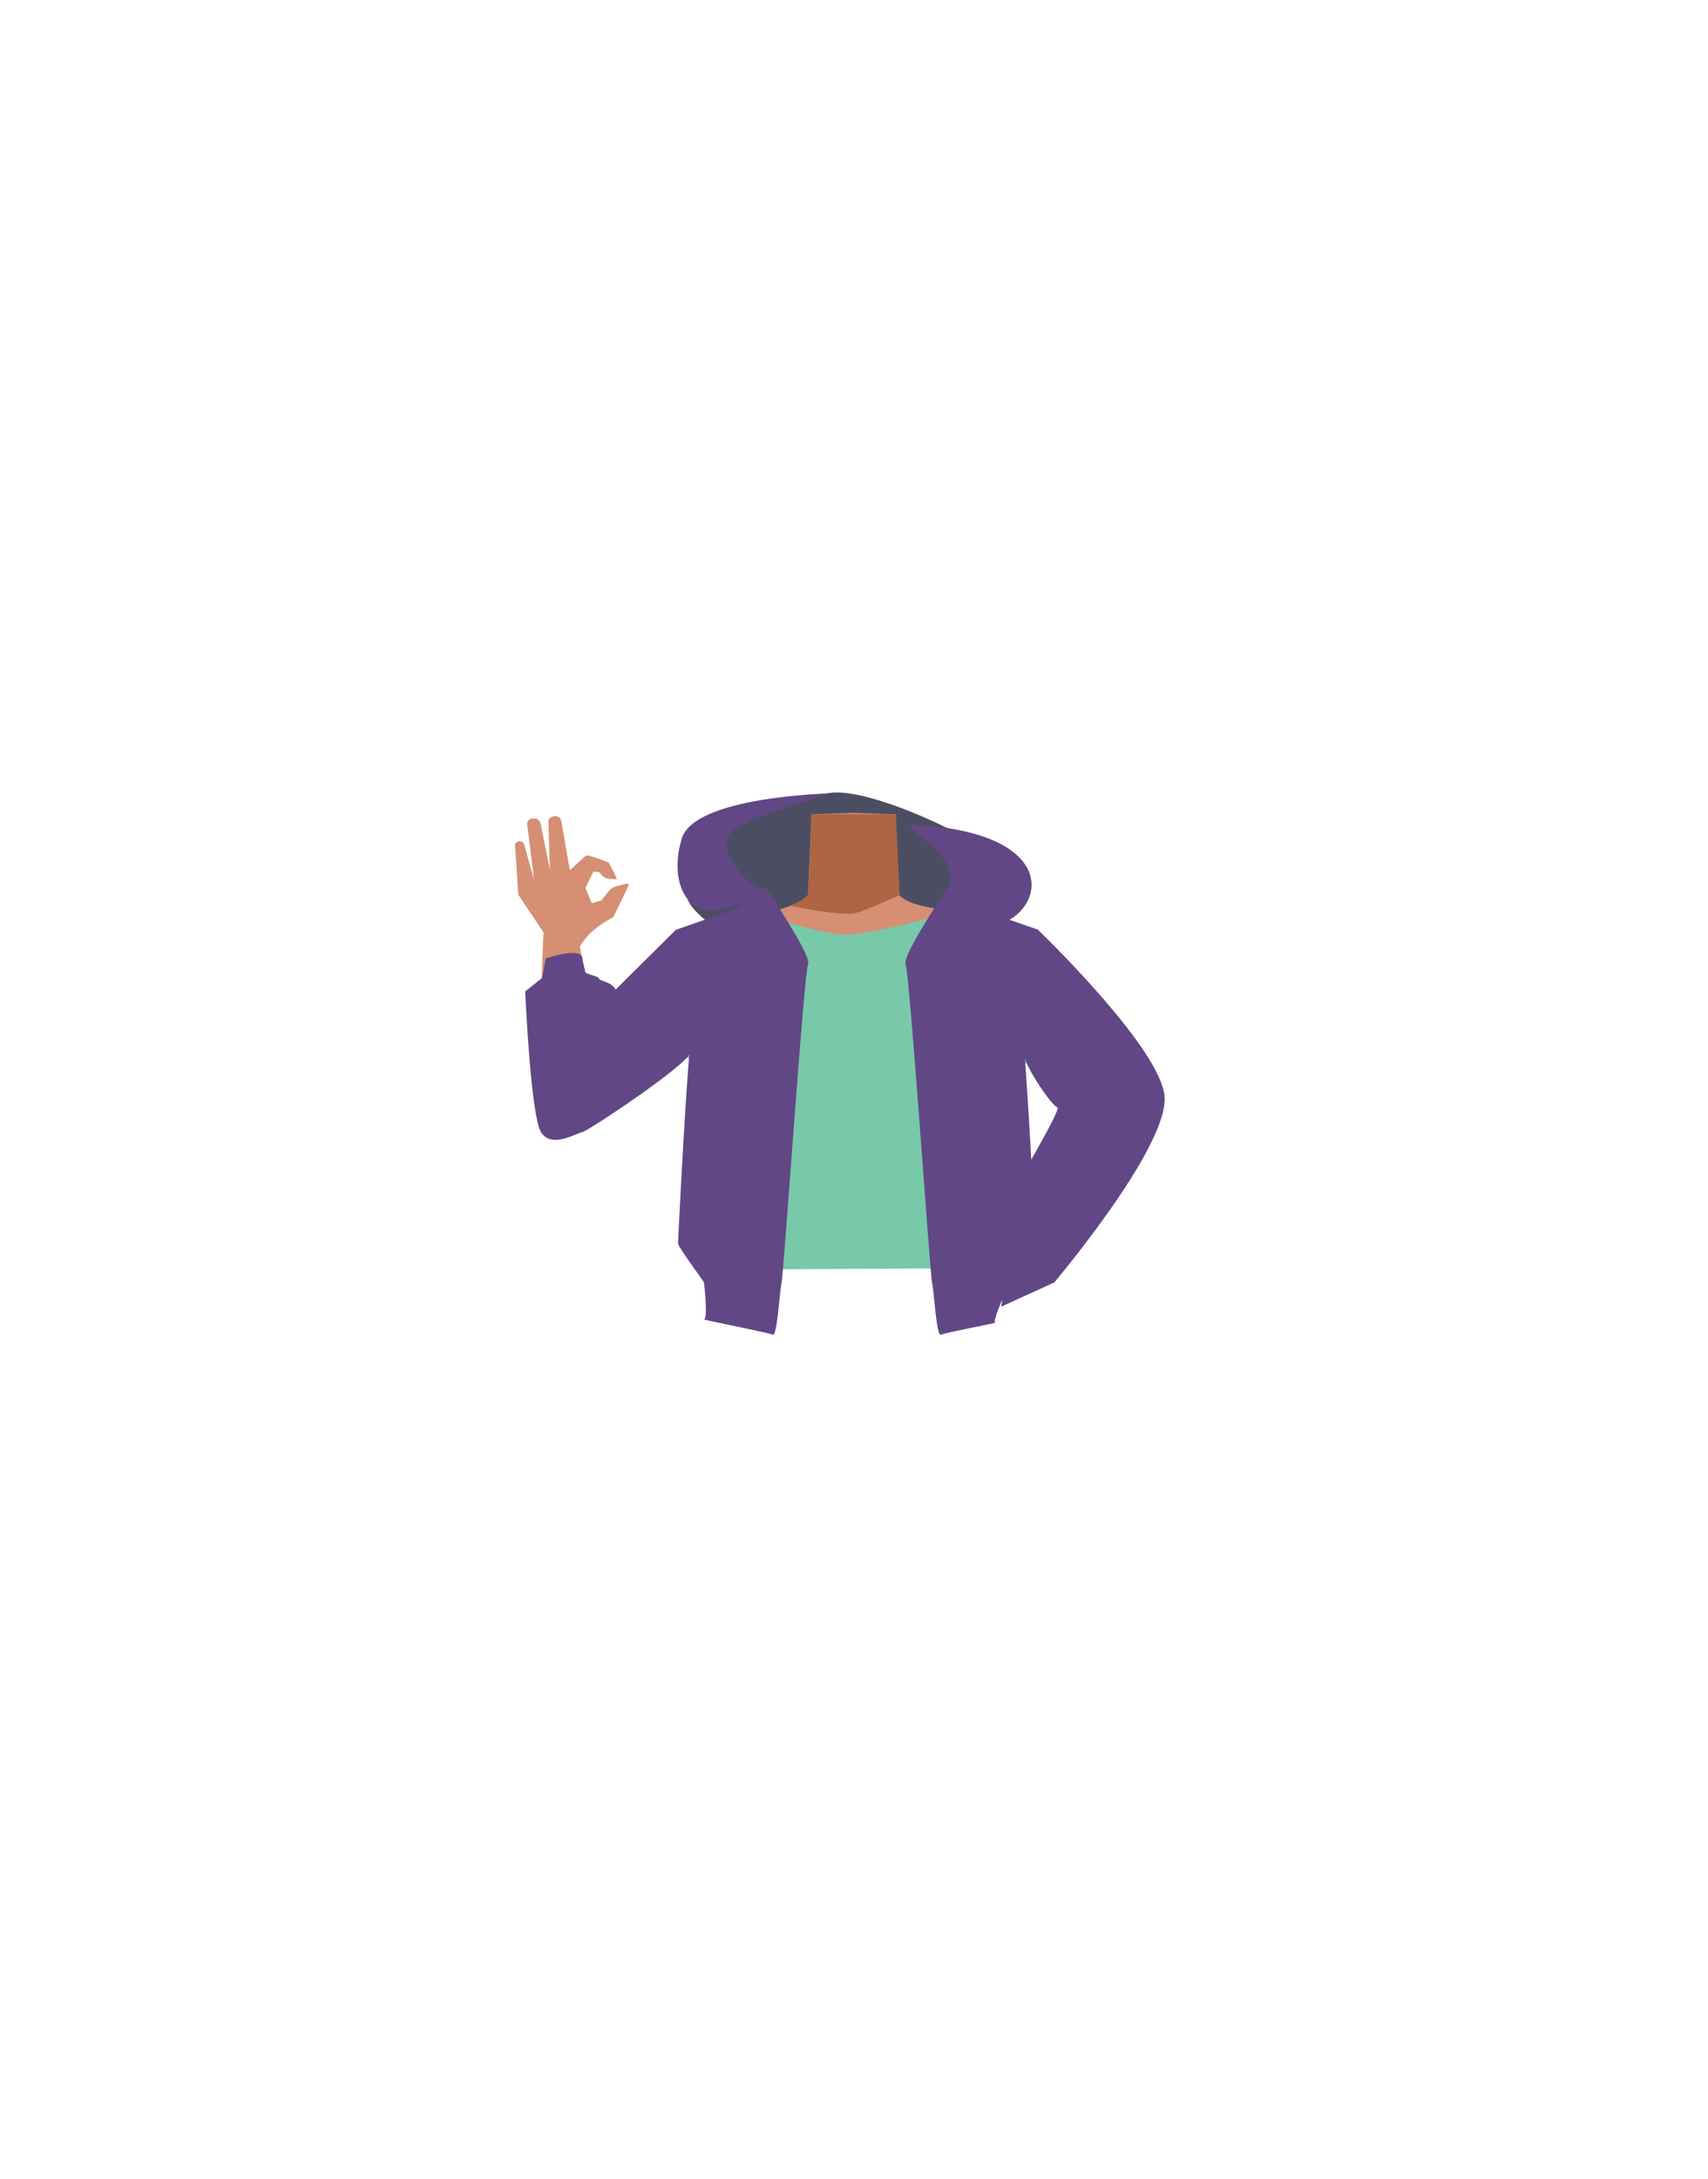 <?xml version="1.0" encoding="utf-8"?>
<!-- Generator: Adobe Illustrator 26.0.1, SVG Export Plug-In . SVG Version: 6.00 Build 0)  -->
<svg version="1.1" id="Calque_1" xmlns="http://www.w3.org/2000/svg" xmlns:xlink="http://www.w3.org/1999/xlink" x="0px" y="0px"
	 viewBox="0 0 788 1005" style="enable-background:new 0 0 788 1005;" xml:space="preserve">
<style type="text/css">
	.st0{fill:#D68F72;}
	.st1{fill:#AD6542;}
	.st2{fill:#4B4E62;}
	.st3{fill:#624786;}
	.st4{fill:#78C9A9;}
</style>
<g id="Calque_1_00000114774234952246402900000014844920149176391587_">
	<g id="Calque_12">
		<path class="st0" d="M465.8,459.5c0,0-0.1,3.9-9.3,10c-10.9,7.3-6.9,21.4-8.4,28.7c-1,4.9-9.9,17.3-13.7,16.6
			c-10.8-2-16.9-16.2-26.7-20.4c-5.7-2.4-8.2-4.7-13.7-2c-5.5-2.8-8-0.5-13.7,2c-9.8,4.2-15.8,18.5-26.7,20.4
			c-3.9,0.7-12.7-11.7-13.7-16.6c-1.5-7.3,2.5-21.4-8.4-28.7c-9.2-6.1-11.6-11-11.6-11c-7-17.1-6.1-26.7,3.9-29.7s29.4-7,38.6-10.1
			c4.7-1.6,8.5-3.4,10.6-5.8l1.6-37.3l18.3-0.6h2.2l14.3,0.5l4,0.1l0.7,15.7l0.6,12.9v0.5l0.4,8.2c0.4,0.5,0.9,0.9,1.5,1.3
			c2.7,2,6.8,3.2,11.6,4.2c6.5,1.3,30.5,8,37.8,9.4c3.1,0.6-2.8-0.9,0,0C475.8,430.6,472.8,442.4,465.8,459.5z"/>
		<path class="st1" d="M416.5,414.1c-5.4,4.2-18.8,11.4-21.3,12.6c-8.2,3.9-28.3-5-32.8-8.1c4.7-1.6,8.5-3.4,10.6-5.8l1.6-37.3h38.8
			l1.2,28.5v0.5l0.4,8.2C415.4,413.2,415.9,413.7,416.5,414.1z"/>
	</g>
</g>
<g id="Calque_9">
	<path class="st2" d="M360.6,443.9c-2.2,0.3-37.9-16.5-43.2-28.8s0.4-30.3,22.1-33.4c0,0,24.6-13,43.1-16s69.2,21.3,79,31.4
		s9.9,28.5-1.8,29.7s-23.4,10.8-43.6,11.8S360.6,443.9,360.6,443.9z"/>
	<path class="st3" d="M353,409.8c-8.9,0-25.7-21.1-13.4-28s45-16.3,43.1-16s-62.4,1.6-68.2,21c-5.7,18.9,1.9,34.5,15,33.1
		S353,409.8,353,409.8z"/>
	<path class="st3" d="M422.4,380.4c-11.5-0.6,24.1,13.9,14.5,29.3s2.2,23.3,23,17.1C483,419.8,489.2,384.1,422.4,380.4z"/>
	<path class="st0" d="M481.9,456.8c-4,9.8-16.2,6.5-25.5,12.7c-10.9,7.3-6.9,21.4-8.4,28.7c-1,4.9-9.9,17.3-13.7,16.6
		c-10.8-2-16.9-16.2-26.7-20.4c-5.7-2.4-8.2-4.7-13.7-2c-5.5-2.8-8-0.5-13.7,2c-9.8,4.2-15.8,18.5-26.7,20.4
		c-3.9,0.7-12.7-11.7-13.7-16.6c-1.5-7.3,2.5-21.4-8.4-28.7c-9.2-6.1-21.4-2.9-25.5-12.7c-7-17.1,14.5-27,24.4-30
		c11-3.3,25-5.5,34.4-9.1c3.5-1.4,6.4-3,8.1-4.9l1.6-37.3l18.3-0.6h2.2l14.3,0.5l4,0.1l0.7,15.7l0.6,12.9l0.4,8.7
		c2.5,2.7,7.2,4.3,13,5.5c6.5,1.3,14.2,2.1,21.5,3.5c3,0.5,6,1.2,9,2.1C468.5,426.8,488.9,439.7,481.9,456.8z"/>
	<path class="st1" d="M415,412.8c0,0-18.6,8.5-21.9,8.6c-10.4,0.3-28.3-3.7-28.3-3.7c3.5-1.4,6.4-3,8.1-4.9l1.6-37.3h38.8l1.3,28.5
		L415,412.8z"/>
	<path class="st0" d="M438.6,442.8c1.6,17.1,14.8,20.8,21.9,26.4c11.3,8.8,25.7,32.8,34.3,43.2c4.1,4.9,15.8,15.2,25.5,10.1l0,0
		c12.1-7,6.3-18.1,3-23.1c-6.8-10.2-25.3-30.4-30.1-41.3c-3.6-8.1-5-16.7-19.3-25.2c0,0-13.9-9.3-25.7-4.8
		C440.6,430.9,437.9,435.8,438.6,442.8L438.6,442.8z"/>
	<path class="st0" d="M517.8,500.9c13.4,5.4,9.9,14.6,7.7,19.2c-2.3,5-37.9,48.2-46.9,60.3c-5.1,6.8-7.6,10.6-13.1,8.6
		c-5-1.8-4.9-5.6-1.8-12.8c15.8-36.8,15.8-43.2,31.8-68.6C502.3,496.7,514.4,499.5,517.8,500.9z"/>
	<path class="st0" d="M348.7,447.1c-4.3,16.8-18,19.2-25.9,24c-12.6,7.7-29.3,29.7-39.7,39.1c-4.9,4.4-18.5,13.2-27.1,7.2l0,0
		c-10.6-8.2-2.9-18.6,1.3-23.2c8.6-9.4,28.3-26.9,34.9-37.2c4.9-7.7,7.6-16.1,23.1-23.2c0,0,15.3-7.9,26.2-2.3
		C348.6,435.1,350.5,440.2,348.7,447.1z"/>
	<path class="st0" d="M265.6,516.4c15-0.9,14.4-10,14.7-14.8c0.3-5.3-11.1-56.1-13.8-70c-1.5-7.8-2-12-8.1-11.8
		c-5.5,0.2-7.6,8.2-7.7,11.4c-1.5,34.6-1.5,42.8-0.9,73.8C250.1,519.9,261.8,516.6,265.6,516.4z"/>
	<path class="st0" d="M280.7,411.1c0.9-1.1,2-1.9,3.4-2.3c2.5-0.8,6.2-1.8,6-0.9c-0.4,1.5-7.2,15.1-7.2,15.1s-10.7,5-15.2,13.3
		c-1,1.8-15.1,0.7-15.1,0.7l-1-5.8l-12.5-18.6l-1.5-22.9c0.1-1,0.9-1.7,1.8-1.7l0,0c1-0.2,2.1,0.4,2.4,1.4l4.6,16.3l-3.2-25.8
		c0.1-1.4,1.2-2.4,2.6-2.4h0.2c1.4-0.2,2.8,0.5,3.3,1.8l4.4,21.8l-0.7-22.2c-0.1-1.2,1-2.3,2.6-2.5l0,0c1.5-0.3,2.9,0.6,3.3,2
		l4,22.9l7.5-6.8c2-0.2,10.5,3.3,10.5,3.3c0.5,0.8,3.8,7.7,3.8,7.7l-3.3-0.2c-1.8-0.1-3.4-1-4.4-2.5l-0.3-0.5l-2.9-0.4l-3.7,7.5
		l2.9,7.1l4.5-1.3L280.7,411.1z"/>
	<path class="st4" d="M283.9,459.4l34.5,29.6l9.1-10.8v107.3l129.9-0.7l-5.6-112.1l14.9,21.5l38.5-22.5L473.9,431l-37.9-9.5
		c0,0-34.7,9.8-46.7,9.5c-10.7-0.2-41-10.3-41-10.3l-36.5,10.1L283.9,459.4"/>
	<path class="st3" d="M353.8,409.7c0.6,1.6,20.9,31.1,19,35.1S361.5,588,360.6,591.5s-2,25-4.1,24s-33.6-7.1-31.7-7.1
		s0.1-16.3,0-16.9s-12-16.5-12-18.1s4.7-93,5.7-88.4s-47.3,36.7-49.9,37.1s-14.2,7.8-19,0s-7.3-64.9-7.3-64.9l7.8-6.2l1.7-9
		c0,0,16-5.5,16.8-0.3s1.3,4.6,1.3,6.2s6.6,2.1,6.6,3.6c0,0.7,6.1,1.5,7.5,4.9l0,0l4.3-4.3l23.5-23.3l27.7-9.7L353.8,409.7z"/>
	<path class="st3" d="M436.8,409.7c-0.6,1.6-20.9,31.1-19,35.1S429.1,588,430,591.5s2,25,4.1,24s27-5.6,25.1-5.6s6.5-17.9,6.6-18.5
		s12-16.5,12-18.1s-4.7-93-5.6-88.4s13,25.3,15.6,25.7s-24.8,45.8-20,38s-5.9,54-5.9,54l24.5-11.2c0,0,52.4-62,50.9-85.5
		c-1.4-22.4-58.5-77.2-58.5-77.2l-27.6-9.6L436.8,409.7z"/>
</g>
</svg>

